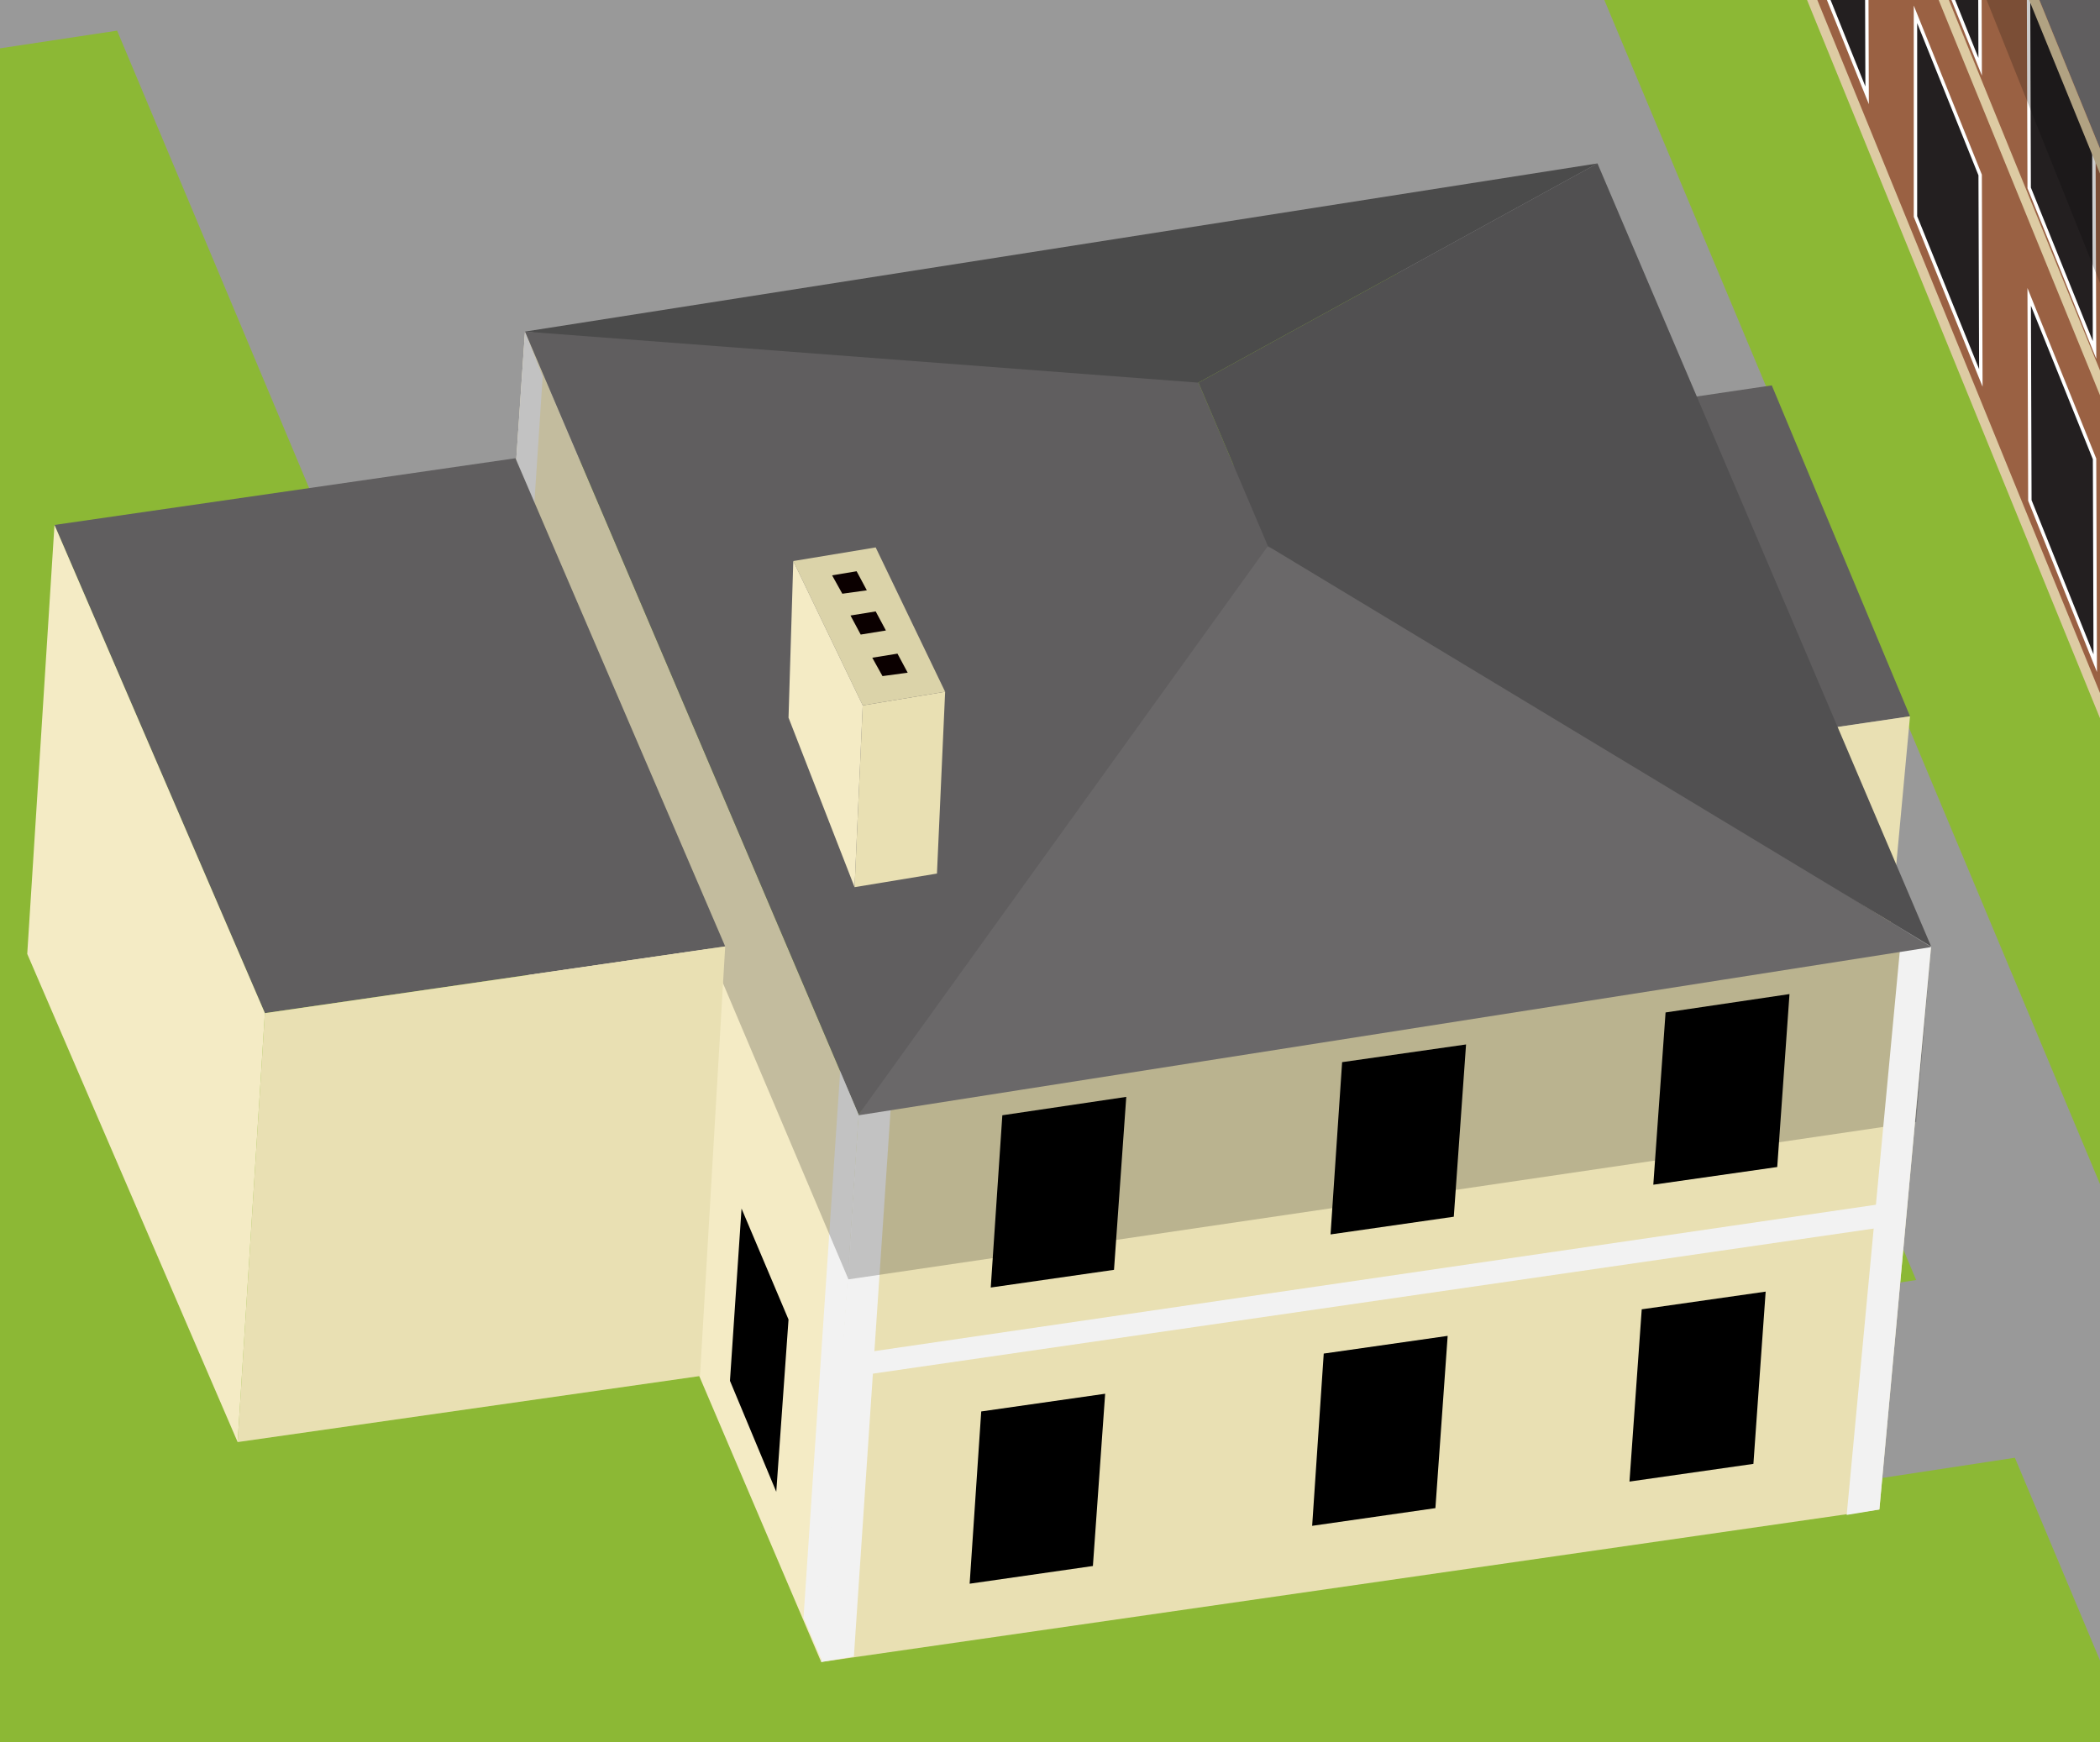 <?xml version="1.0" encoding="UTF-8"?>
<svg id="map" xmlns="http://www.w3.org/2000/svg" viewBox="0 0 30.84 25.59">
  <rect x="0" y="0" width="30.84" height="25.59" fill="#333333" stroke="none"/>
  <defs>
    <style>
      .cls-1 {
        fill: #e9e0b3;
      }

      .cls-1, .cls-2, .cls-3, .cls-4, .cls-5, .cls-6, .cls-7, .cls-8, .cls-9, .cls-10, .cls-11, .cls-12, .cls-13, .cls-14, .cls-15, .cls-16 {
        stroke-width: 0px;
      }

      .cls-2 {
        fill: #ddcba3;
      }

      .cls-3 {
        fill: #605e5f;
      }

      .cls-4 {
        opacity: .2;
      }

      .cls-4, .cls-9 {
        fill: #000;
      }

      .cls-17 {
        fill: #231f20;
        stroke: #fff;
        stroke-miterlimit: 10;
        stroke-width: .05px;
      }

      .cls-5 {
        fill: #0b0000;
      }

      .cls-6 {
        fill: #8cb835;
      }

      .cls-7 {
        fill: #999;
      }

      .cls-8 {
        fill: #515051;
      }

      .cls-10 {
        fill: #6a6869;
      }

      .cls-11 {
        fill: #4b4b4b;
      }

      .cls-12 {
        fill: #f2f2f2;
      }

      .cls-13 {
        fill: #9a6143;
      }

      .cls-14 {
        fill: #dbd3a9;
      }

      .cls-15 {
        fill: #f4ebc5;
      }

      .cls-16 {
        fill: #8c573c;
      }
    </style>
  </defs>
  <path class="cls-6" d="M691.75,410.86c28.49-59.5-54.18-238.94-89.6-311.4-35.42-72.46-99.31-161.2-174.79-189.26-90.3-33.58-194.59-32.77-237.48-30.9-42.89,1.87-93.1,4.07-93.1,4.07l-233.81,19.08-24.03,1.96s-56.16,2.4-75.69,30.97c-6.71,9.81-16.38,20.43-28.27,29.83-13.78,10.88-39.39,18.35-39.39,18.35l-29.13-9.37s-11.94-4.07-10.96-.9,18.31,12.58,18.44,15.56c.13,2.98-12.37,14.29-34.96,12.03-9.15-.92-21.33-3.28-33.48-4.18-23.56-1.75-47.15,5.09-59.36,13.57-10.35,7.18-32.9,9.16-32.9,9.16-6.44,38.33,5.76,106.07,11.91,142.45,5.14,30.4,21.38,65.17,46.03,86.84,28.13,24.72,57.57,26.63,91.86,23.23,7.15-.71,23.43-2.2,43.21-.85,13.92.95,48.06,18.99,102.01,9.5,59.09-10.4,97.23-53.48,116.74-56.98,113.83-20.43,169.77-26.66,210.8-11.19,35.96,13.56,71.64,69.79,94.2,112.05,14.69,27.52,19.82,34.68,41.29,57.21,40.42,42.4,156.79,80.32,230.79,87.01,74,6.69,162.07-.18,189.67-57.81Z"/>
  <path class="cls-7" d="M-187.28,305.25c5.6-11.89,6.52-30.33,2.48-49.33-2.11-9.88-.14-16.91,1.63-20.1,7.19-1.63,11.59-6.06,10.58-10.63,2.44-2.48,13.32-11.48,46.58-16.5l265.8-40.14c6.05,4.33,29.04,21.17,44.85,37.69,19.37,20.24,38.15,41.14,55.06,74.15l9-1.66c-17.2-33.56-36.25-54.77-55.9-75.3-14.43-15.08-34.13-30.01-42.89-36.41l99.41-15.01c5.75,3.16,24.7,13.99,30.86,22.56l.58.81c7.37,10.26,17.46,24.32,43.68,34.48,12.09,4.68,24.87,9.9,36.5,17.67,12.27,8.19,22.19,18.61,30.35,31.85,12.37,20.09,25.52,47.31,36.08,69.18,4.86,10.07,9.06,18.76,12.38,25.1,10.49,20.02,16.93,31.68,27.5,38.62,2.61,1.71,5.08,3.01,7.26,4.16,6.37,3.35,11.41,6,16.08,17.14l23.49,56.02,5.06.33-24.09-57.03c-5.02-11.97-10.81-15.02-17.51-18.54-2.19-1.15-4.46-2.34-6.9-3.95-9.91-6.51-16.22-17.94-26.51-37.59-3.31-6.32-7.5-14.99-12.35-25.04-10.58-21.91-23.75-49.19-36.18-69.37-18.17-29.5-41.85-40.5-68.66-50.89-25.05-9.7-34.42-22.76-41.96-33.25l-.59-.82c-5.92-8.24-22.17-17.99-29.76-22.27l29.6-4.47c2.38-.28,4.74-.58,7.03-.93,21.71-3.28,21.85-10.44,20.53-13.59-.19-.44-.56-1.36-1.08-2.62l10.58-1.35,4.96,12.21,7.69-.85-5.02-12.33,55.17-7.91-4.29-10.22-4.23,1.78,2.01,4.78-50.49,7.2-2.54-5.68-7.18,2.04,2.09,4.61-10.53,1.34c-3.88-9.49-10.49-25.68-13.44-32.72-4.06-9.67-22.65-10.64-28.9-9.7-6.25.94-24.67,3.73-34.21,5.17-4.56.69-7.68-1.29-9.86-3.94l-17.77-42.36c-1.83-10.9.05-28.92,18.8-33.07l8.13-1.23c21.55-3.25,53.86-.4,78.58,6.95,3.66,1.09,9.72,2.86,17.39,5.09,43.04,12.56,143.82,41.96,167.23,52.57,23.33,10.57,48.92,33.04,60.36,44.66,5.15,5.23,11.52,12.58,15.05,23.05,3.87,11.49,3.66,24.41-.66,39.51l9.28.95c9.93-34.75-3.1-53.73-15.57-66.39-3.25-3.3-32.62-32.62-62.79-46.29-24.15-10.94-121.84-39.45-168.79-53.14-7.65-2.23-13.7-4-17.33-5.08C287.46,1.23,253.28-1.73,229.37,1.88l-38.86,5.87-15.49-36.93c-4.51-10.75-21.41-20.64-39.32-23.01-18.29-2.42-34.79-.83-47.7,2.79l-7.15,1.71c-4.76,1.33-13.58,3.75-22.82,6.03l-2.99-7.12c6.41-2.14,9.91-6.68,8.03-11.15l-.39-.92,9.85-1.49-1.46-3.49-9.85,1.49-2.26-5.33,9.85-1.49-1.46-3.49-10.29,1.55c-.96-.83-2.72-2.02-4.83-2.92l-3.2-7.63-5.81.88,2.11,5.03c-2.2-.22-4.51-.18-6.81.16l-.56.08c-7.61,1.15-12.67,5.3-12.57,9.81l-10.18,1.54,1.46,3.49,9.74-1.47,1.99,4.74-9.96,1.5,1.46,3.49,9.96-1.5.39.92c1.78,4.25,7.9,7.18,14.81,7.51l3.39,8.08c-8.25,1.85-15.8,3.25-19.94,3.28-13.81.11-24.45-2.62-38.47-7.39-3.02-1.03-5.78-2.24-8.71-3.52-9.38-4.11-20-8.76-38.76-5.93l-79.93,12.07c-7.79,1.18-14.51,4.52-18.42,9.18-3.18,3.79-4.42,8.21-3.67,12.98l-2.37.36c-3.12.47-5.02,2.38-4.24,4.25l19.56,46.61c.78,1.87,3.97,3.01,7.09,2.54l1.78-.27,1.46,3.48-36.09,5.45c-1.61-1.43-4.26-2.16-6.97-1.75-2.3.35-4.12,1.44-5,3-.11.19-.2.39-.27.59l-52.16,7.88-9.22-21.97-55.55,8.39,25.96,61.87-41.3,6.24c-3.89.59-12.97-.99-18.54-2.36-.07-.74-.26-1.48-.57-2.23-2.69-6.41-13.56-10.31-24.24-8.69-10.68,1.61-17.18,8.14-14.49,14.54,2.69,6.41,13.56,10.31,24.24,8.69,6.12-.92,10.86-3.46,13.29-6.66,3.8.87,10.63,2.24,16.75,2.45.12,2.96.62,7.58,2.4,11.83.61,1.44,1.44,3.09,2.33,4.84,2.97,5.84,7.03,13.85,4.16,18.7-.33.56-.69,1.16-1.07,1.78-2.84,4.71-6.56,10.87-8.18,17.93-3.61.11-10.13.72-19.77,3.18-5.57,1.42-13.81,3.16-22.52,5.01-15.07,3.19-32.15,6.81-42.13,10.13-3.92,1.3-7.58,2.55-11.13,3.77-10.4,3.56-19.39,6.64-27.58,8.34-10.89,2.26-18.03,3.18-18.21,3.2l2.2,4.58c.18-.02,5.89-.99,16.94-3.29,8.47-1.76,17.58-4.88,28.13-8.49,3.54-1.21,7.19-2.46,11.09-3.76,9.74-3.23,26.68-6.82,41.63-9.99,8.76-1.86,17.04-3.61,22.71-5.05,8.55-2.18,14.48-2.83,17.92-3-.25,3.27.02,6.69,1.09,10.22,3.29,10.84,10.51,26.31,13.98,33.74.89,1.9,1.59,3.4,1.86,4.04.63,1.49,2.09,4.99,6.91,7.45,5.45,2.78,13.31,3.42,23.38,1.9l65-9.82,3.39,8.09c1.59,3.8,6.64,6.54,12.63,7.32-1.56,3.92-3.06,10.68-1,20.31,3.89,18.28,3.07,35.87-2.2,47.07l9.06,1.54ZM39.4-56.37l-4.36-10.4c-.97-2.32,1.38-4.67,5.24-5.26l.56-.08c3.86-.58,7.79.83,8.76,3.14l4.36,10.4c.97,2.32-1.38,4.67-5.24,5.26l-.56.08c-3.86.58-7.79-.83-8.76-3.14ZM81.08,88.26l-22.32,25.63-11.92,1.8L6.78,99.48l74.3-11.22ZM-1.65,100.76l10.69,25.49,4.23-1.78-8.8-20.97,41.81,16.91,14.83-2.24,23.94-27.5,9.5,22.65,4.23-1.78-10.25-24.42,22.95-3.47,24.05,57.32-58.93,8.9-6.62-15.78-16.79,2.54,6.62,15.78-57.52,8.69-24.05-57.32,20.1-3.04ZM146.32,157.41c-.82-1.97-4.39-10.47-6.14-14.64l.93-.39-24.93-59.42,89.69-13.55,32.88,78.37-85.77,12.95c-2.79-.73-6.05-1.87-6.66-3.32ZM27.95,89.97L7.5,41.21,182.93,14.72l20.46,48.76L27.95,89.97ZM-21.98,39.84c-1.66-3.96-11.54-27.51-12.22-29.13-.75-1.78-.42-4.76,5.83-5.71C-22.12,4.05,1.72.45,1.72.45l2.9,6.91,9.7-1.47s.24-1.09,1.64-1.93c1.4-.84,4.28-.65,4.28-.65l2.98,7.1s1.56.39,2.39,2.37c.83,1.97,2.53,6.02,2.53,6.02l-1.64.25,1.12,2.66,1.97-.3,1.78,4.24-22.37,3.38,2.41,5.75-33.39,5.04ZM-142.71-29.54c2.58-3.07,6.62-5.22,11.54-5.96l31.41-4.62,9.04,21.55,4.23-1.78-8.59-20.48,40.16-6.19c14.12-2.13,21.24.99,30.26,4.94,3.03,1.33,6.17,2.7,9.69,3.9C.36-32.97,17.28-27.77,32.58-27.29c8.84.28,21.6-.73,34.32-3.02l-.03.07c1.37.53,2.75,1.05,4.12,1.58,2.61,1,5.21,2,7.82,3,2.52.97,5,2.01,7.48,3.06,1.35.57,2.53,1.52,3.75,2.34l3.68,2.48c1.01.68,2.01,1.36,3.02,2.03l4.5-2.67-11.38-7.49,26.99-4.01.67-3.07-30,4.47c-1.32.2-2.78.15-4.02-.34-2.74-1.08-5.48-2.1-8.25-3.1-.03-.01-.07-.02-.1-.04,5.74-1.3,11.29-2.88,16.26-4.72l8.92-2.5c1.37-.38,2.68-.81,3.94-1.24,2.61-.64,5.46-1.27,7.49-1.53,1.31-.17,2.5-.28,3.59-.34l-.04.38c14.1,1.36,25.33,5.31,28.81,8.36.33.44,1.1,2.1,1.66,3.62l4.3-1.6c-.72-1.94-1.8-4.46-2.86-5.4-2.71-2.42-7.99-4.72-14.55-6.51.06-.12.11-.23.16-.33.57-1.14,3.25-.6,4.4-.35,1.15.25,5.84,1.43,6.21,1.06.12-.12.27-.36.42-.65,10.06,3.48,18.57,9.66,21.25,16.05l15.49,36.93-45.8,6.92c-.94-1.96-1.99-4.35-2.2-5.46-.46-2.34-2.22-10.57-2.3-10.92l-4.49.96c.02.09,1.83,8.54,2.28,10.84.27,1.38,1.16,3.51,1.97,5.29l-6.15.93-5.62-13.39c-1.48-3.54-7.58-3.75-10.13-3.67l.13,4.59c2.41-.07,5.18.39,5.8.95l5.13,12.23-44.28,6.65-2.47-6.02-4.95.9-33.52,4.91L21.2-5.64l-4.77.72-1.37-3.26L-51.33,1.96l16.69,39.79-22.83,3.45c-1-2-6.26-11.09-20.53-14.52-13.28-3.19-20.08-1.17-28.31-2.44-7.61-1.18-15.92-3.56-21.2-4.41l-2.9-6.84c7.82-1.18,41.95-6.4,41.95-6.4l-3.34-4.13s-34.73,5.29-40.45,6.16l-3.9-9.5c7.82-1.18,39.94-6.04,39.94-6.04l-1.87-4.41s-34.19,5.22-39.91,6.08l-6.21-14.68c-2.75-6.55-.72-11.02,1.46-13.62ZM-178.52,46.5c1.4-.21,2.57.16,3.07.49-.27.18-.75.39-1.44.5-1.41.21-2.59-.17-3.08-.49.27-.18.75-.4,1.45-.5ZM-248.7,36.54l16.38,39.05-46.19,6.98-16.38-39.05,46.19-6.98ZM-237.15,95.94l-5.91-14.09,12.57-1.9,5.91,14.09-12.57,1.9ZM-276.68,86.93l14.11-2.13,5.91,14.09-14.11,2.13-5.91-14.09ZM-352.64,112.44c-5.65.85-11.39-1.21-12.81-4.6-1.42-3.39,2.02-6.84,7.66-7.69,5.65-.85,11.39,1.21,12.81,4.6s-2.02,6.84-7.66,7.69ZM-211.45,215.46h0l-65,9.82c-15.67,2.37-17.67-2.41-18.86-5.26-.3-.72-.98-2.17-1.92-4.19-3.43-7.35-10.57-22.64-13.78-33.23-2.59-8.55.21-16.66,3.6-23.22,4.26-.47,8.57-1.69,9.08-3.09.09-.24.24-.68.42-1.26l40.67-.67,61.17-9.45-.69-4.54-60.86,9.41-38.89.64c.82-2.88,1.6-5.93,1.6-7.1,0-2.24-2.97-3.19-4.67-3.35-.96-.09-1.82-.51-2.5-1.1-1.1-3.5-2.88-7-4.48-10.16-.85-1.68-1.65-3.26-2.2-4.57-1.7-4.05-2.07-8.64-2.13-11.25l96.12-14.52-2.3-5.48-2.81.42-14.91-35.54,51.37-7.76c1.3,1.31,3.42,2.1,5.72,2.1.5,0,1-.04,1.51-.11,2.3-.35,4.12-1.44,5-3,.16-.29.29-.59.38-.89l36.51-5.51,4.62,11.01,13.83-2.09,14.91-2.25,9.98,23.78,3.3,2.86,1.38,3.29-5.04.76,1.92,4.57-8.11,1.23,2.24,5.34,15.13-2.29c9.93-1.5,7.83-6.51,6.94-8.64l-4.47-10.66,3-.45-2.65-6.32,6.31-.99,3.65-9.19c.1-.04.2-.07.3-.11L2.82,41.92l9.79,23.35-30.79,4.69,2.1,5,30.79-4.69,8.57,20.42-47.36,7.23-2.33-5.55-7.46,1.13,2.33,5.55-74.25,11.14-2.03-4.83-2.63.4-7.53-17.96-4.93.75-4.14-22.64-39.39,5.54,1.1,5.73-8.52,2.64-4.09,22.61,23.52-3.55,5.75,13.72,11.02-1.66,1.61,3.84-43.42,6.56-1.49-3.55-12.83,1.94,1.15,2.73-4.22.64,6.07,14.47.5-.07.51,3.36,32.89-4.97-.69-4.54-25.79,3.89-2.73-6.5,9.15-1.38-.04-.09,18.55-2.8,2.8,6.68,4.23-1.78-2.35-5.61,41.15-6.21,2.8,6.68,4.23-1.78-2.35-5.61,48.75-7.36,2.32,5.54-46.35,7,.69,4.54,24.55-3.73,9.79,22.73,7.32-1.09-1-4.48-3.47.5-7.96-18.37,18.27-2.73,1.95,4.66,9.43-1.42-6.11-14.56,23.32-3.52L-2.38,161.82l-22.02,3.27-4.32-10.11-11.81,1.72,4.44,10.25-98.8,14.87-3.68-3.78-1.49-3.55-16.88,2.55,1.49,3.55,7.29-1.1c2.7.52,8.74,2.08,10.27,5.72,1.28,3.04.45,5.42-.86,7.19-4.44,2.68-10.6,5.23-17.59,6.29l-25.89,3.91s-8.42,1.1-16.29,2.29l-.56.08c-8.89,1.34-11.85,5.13-12.35,10.47ZM-187.32,230.7l-.56.08c-3.86.58-7.79-.83-8.76-3.14l-5.18-11.68c-.97-2.32,1.38-4.67,5.24-5.26h0c3.86-.58,8.35.74,9.32,3.06l5.18,11.68c.97,2.32-1.38,4.67-5.24,5.26ZM-175.44,218.13l-4.7-11.2,24.47-3.7c6.44-.97,13.06-3.29,18.62-6.53,2.59-1.5,4.77-3.1,6.43-4.68,1.4,3.35,2.71,6.46,3.11,7.42.52,1.23-1.2,2.83-2.96,4.09-24.85,3.98-38.17,10.12-44.98,14.58Z"/>
  <g>
    <polygon class="cls-3" points="25.7 -10.41 36.08 -10.43 41.2 2.44 44.09 3.4 35.68 14.15 25.7 -10.41"/>
    <g>
      <polygon class="cls-13" points="25.71 -2.4 35.71 22.47 35.71 14.12 25.71 -10.4 25.71 -2.4"/>
      <polygon class="cls-17" points="29.08 .98 28.13 -1.38 28.12 -4.32 29.07 -1.98 29.08 .98"/>
      <polygon class="cls-17" points="30.76 5.14 29.8 2.76 29.79 -.2 30.75 2.16 30.76 5.14"/>
      <polygon class="cls-17" points="27.42 1.4 26.47 -.96 26.47 -3.91 27.41 -1.56 27.42 1.4"/>
      <polygon class="cls-17" points="29.09 5.55 28.13 3.18 28.13 .21 29.08 2.57 29.09 5.55"/>
      <polygon class="cls-17" points="30.77 9.74 29.81 7.35 29.8 4.36 30.76 6.74 30.77 9.74"/>
    </g>
    <polygon class="cls-2" points="25.7 -10.05 35.71 14.49 35.71 14.12 25.7 -10.41 25.7 -10.05"/>
    <polygon class="cls-2" points="25.71 -2.03 35.71 22.49 35.71 22.12 25.71 -2.4 25.71 -2.03"/>
    <polygon class="cls-2" points="25.61 -7.01 35.62 17.52 35.62 17.16 25.61 -7.38 25.61 -7.01"/>
    <polygon class="cls-4" points="25.7 -10.41 25.66 -8.78 35.63 16.12 35.71 14.12 25.7 -10.41"/>
  </g>
  <polygon class="cls-16" points="33.22 -12.96 25.98 -11.84 25.08 -13.73 14.82 -11.91 14.66 -10.09 -52.05 .21 -51.76 -4.73 15.06 -15.12 14.05 -17.46 17.69 -18.03 26.44 -23.87 26.98 -22.09 34.2 -23.22 33.22 -12.96"/>
  <g>
    <polygon class="cls-3" points="28.05 10.52 26.02 5.66 16.36 7.09 18.4 11.95 28.05 10.52"/>
    <polygon class="cls-1" points="27.68 14.51 24.25 15.01 24.65 11.02 28.05 10.52 27.68 14.51"/>
    <polygon class="cls-1" points="27.6 22.17 12.06 24.41 12.61 16.37 28.36 13.9 27.6 22.17"/>
    <polygon class="cls-15" points="12.06 24.41 7.16 12.92 7.71 4.87 12.61 16.37 12.06 24.41"/>
    <polygon class="cls-9" points="16.36 18.65 14.55 18.91 14.72 16.38 16.54 16.11 16.36 18.65"/>
    <polygon class="cls-9" points="16.05 23 14.24 23.26 14.41 20.73 16.23 20.47 16.05 23"/>
    <polygon class="cls-9" points="21.08 22.15 19.27 22.41 19.44 19.88 21.26 19.62 21.08 22.15"/>
    <polygon class="cls-9" points="25.75 21.5 23.93 21.76 24.11 19.23 25.93 18.97 25.75 21.5"/>
    <polygon class="cls-9" points="26.1 17.14 24.28 17.4 24.46 14.87 26.28 14.6 26.1 17.14"/>
    <polygon class="cls-9" points="21.35 17.87 19.54 18.13 19.71 15.6 21.53 15.34 21.35 17.87"/>
    <polygon class="cls-12" points="27.82 18 12.37 20.24 12.39 19.91 27.85 17.65 27.82 18"/>
    <polygon class="cls-9" points="11.4 21.91 10.72 20.28 10.89 17.75 11.58 19.38 11.4 21.91"/>
    <polygon class="cls-12" points="13.08 16.29 12.54 24.33 12.06 24.41 12.61 16.37 13.08 16.29"/>
    <polygon class="cls-12" points="12.61 16.37 12.08 24.41 11.8 23.76 12.34 15.71 12.61 16.37"/>
    <polygon class="cls-12" points="7.97 5.53 7.44 13.57 7.16 12.92 7.71 4.87 7.97 5.53"/>
    <polygon class="cls-4" points="12.61 16.37 12.46 18.79 28.14 16.48 28.36 13.9 12.61 16.37"/>
    <polygon class="cls-4" points="7.71 4.87 7.55 7.2 12.46 18.79 12.61 16.37 7.71 4.87"/>
    <polygon class="cls-12" points="28.36 13.9 27.6 22.17 27.12 22.25 27.9 13.97 28.36 13.9"/>
    <path class="cls-11" d="M7.71,4.87s9.52,1.11,9.89.75l5.86-3.22-15.75,2.47Z"/>
    <path class="cls-10" d="M12.61,16.37s5.4-8.55,6.01-8.34,9.74,5.88,9.74,5.88l-15.75,2.47Z"/>
    <polygon class="cls-3" points="7.71 4.87 12.61 16.37 18.62 8.02 17.6 5.62 7.71 4.87"/>
    <polygon class="cls-8" points="23.46 2.4 28.36 13.9 18.62 8.02 17.6 5.62 23.46 2.4"/>
    <polygon class="cls-3" points="10.65 13.9 7.57 6.73 .8 7.71 3.89 14.88 10.65 13.9"/>
    <polygon class="cls-1" points="10.28 20.21 3.49 21.18 3.89 14.88 10.65 13.9 10.28 20.21"/>
    <polygon class="cls-15" points="3.49 21.18 .4 14.01 .8 7.71 3.89 14.88 3.49 21.18"/>
    <polygon class="cls-1" points="13.88 10.16 12.67 10.36 12.55 13.03 13.76 12.83 13.88 10.16"/>
    <polygon class="cls-14" points="12.86 8.04 11.65 8.24 12.67 10.36 13.88 10.16 12.86 8.04"/>
    <polygon class="cls-15" points="12.67 10.36 11.65 8.24 11.58 10.54 12.55 13.03 12.67 10.36"/>
    <polygon class="cls-5" points="13.18 9.6 12.81 9.66 12.96 9.93 13.33 9.88 13.18 9.6"/>
    <polygon class="cls-5" points="12.86 8.98 12.49 9.04 12.64 9.32 13.01 9.26 12.86 8.98"/>
    <polygon class="cls-5" points="12.58 8.39 12.22 8.45 12.37 8.72 12.73 8.67 12.58 8.39"/>
  </g>
</svg>